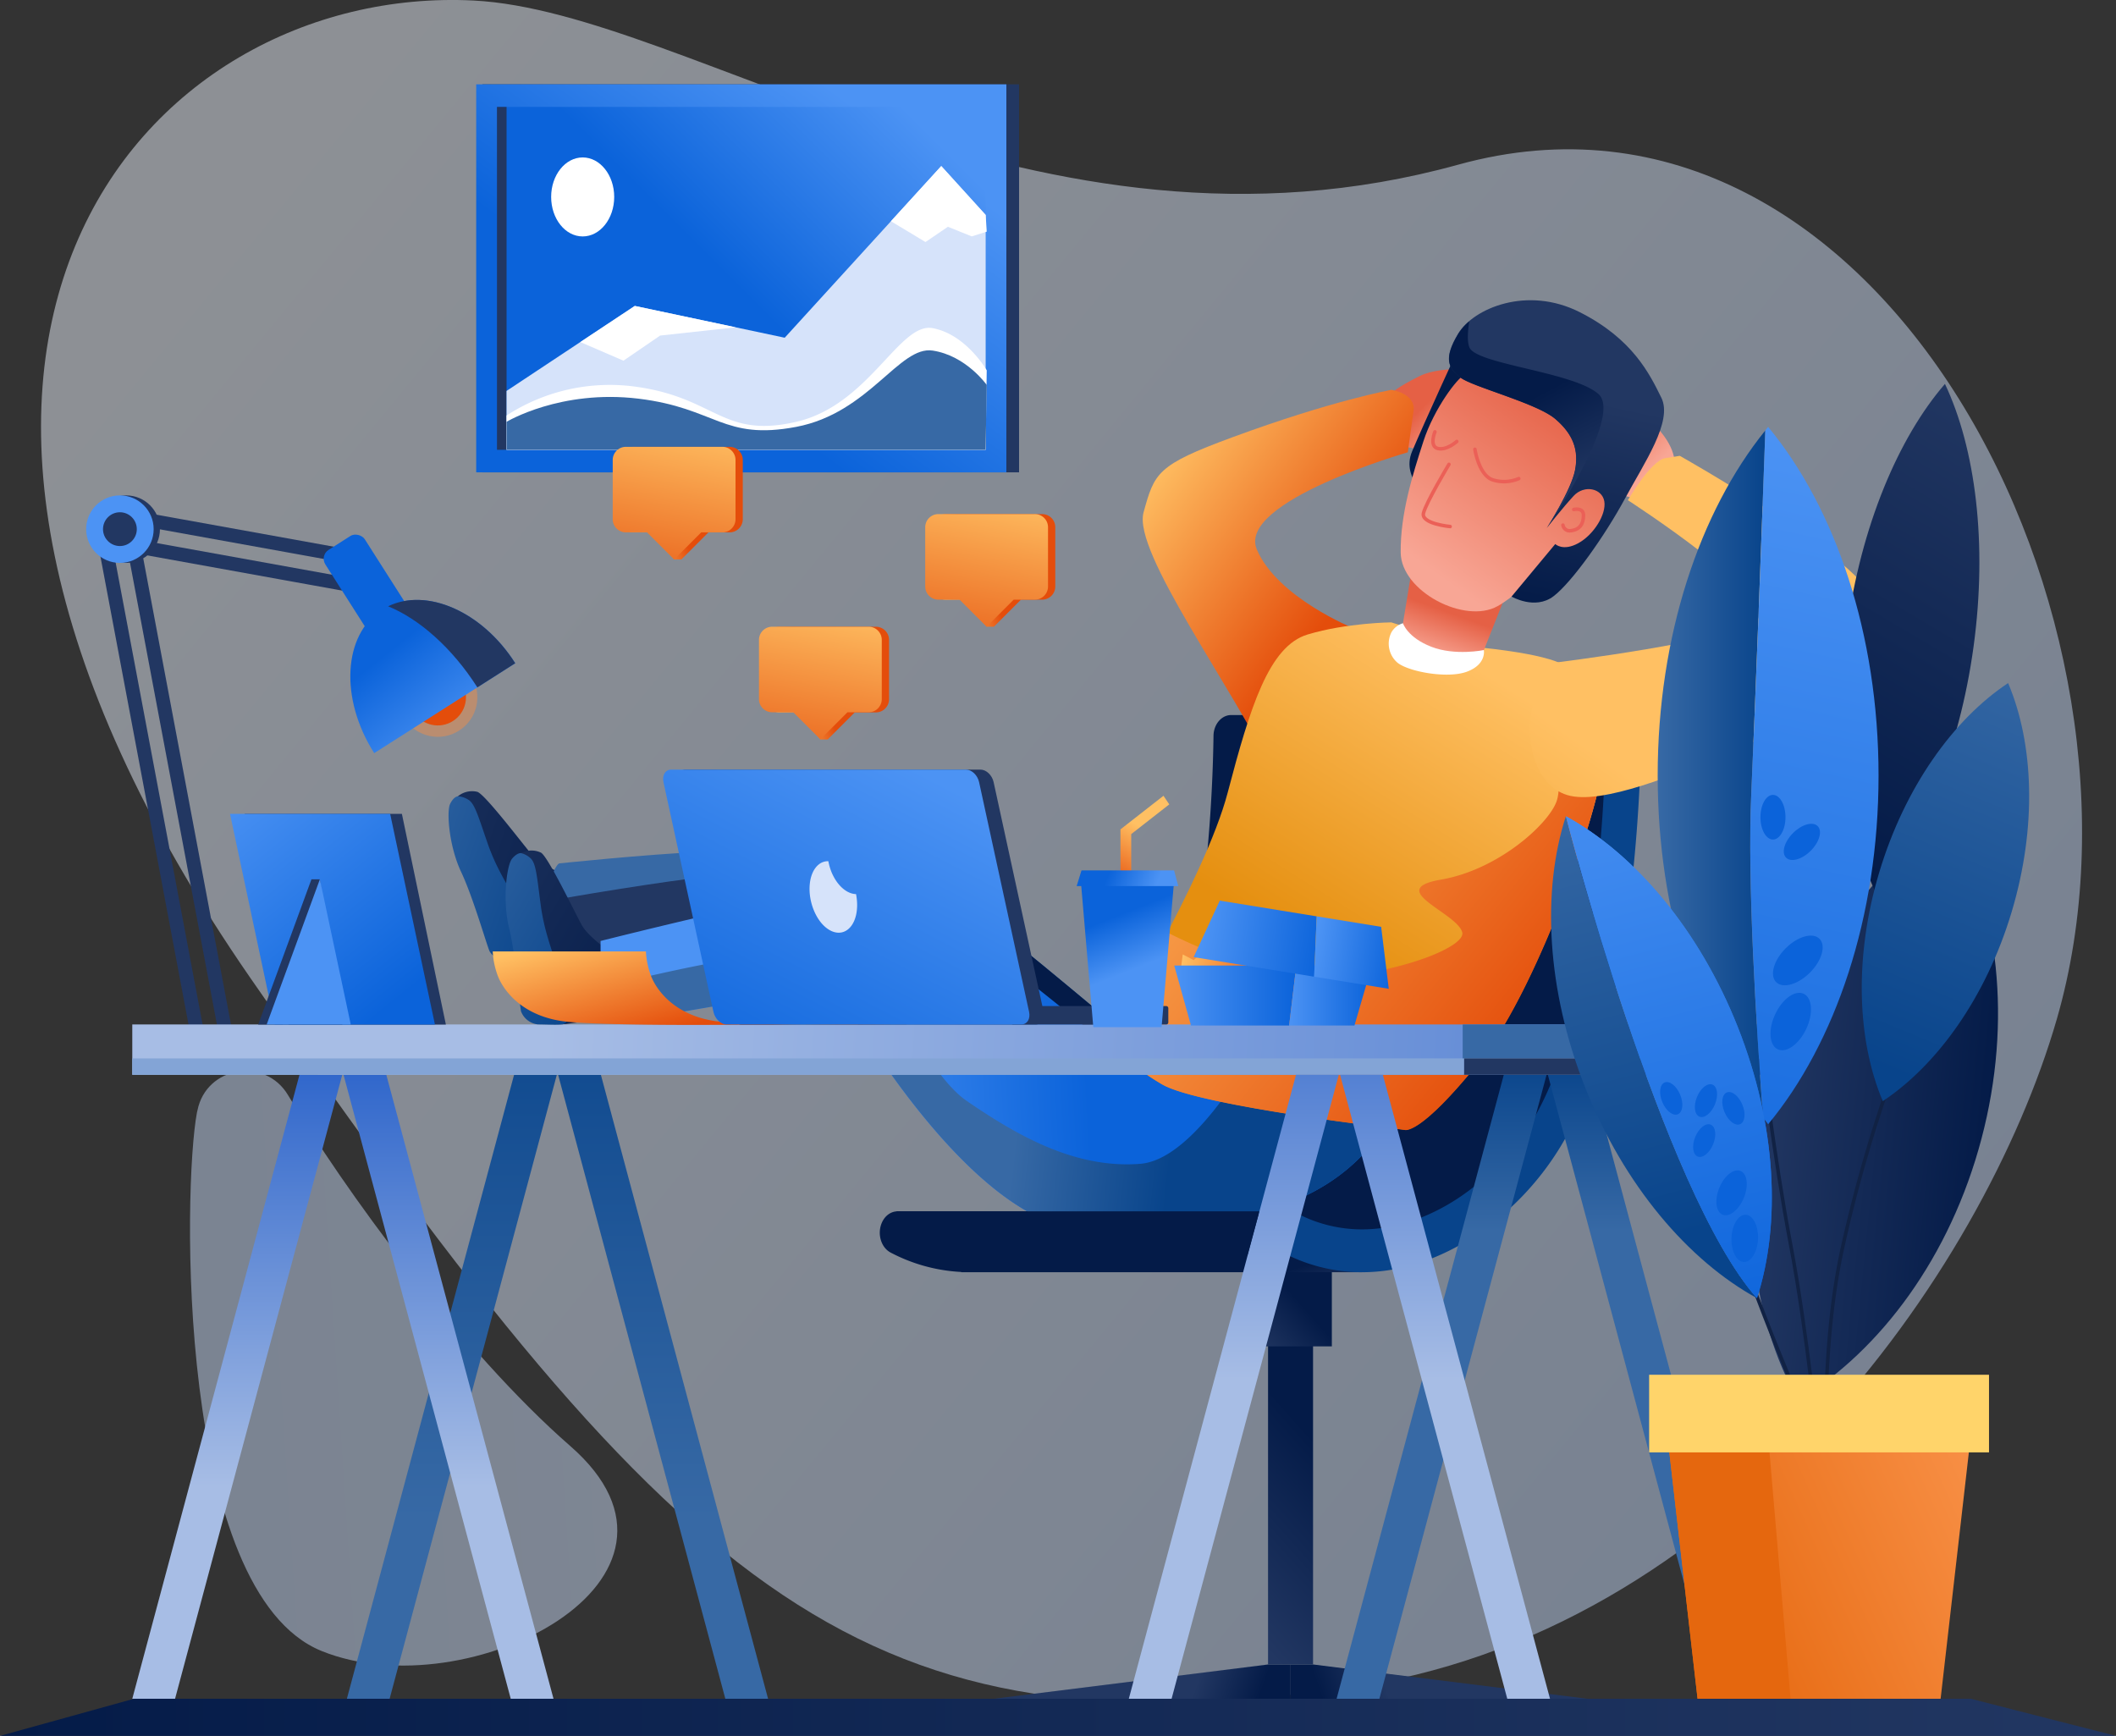 <svg xmlns="http://www.w3.org/2000/svg" xmlns:xlink="http://www.w3.org/1999/xlink" viewBox="0 0 600 492.21"><rect x="0" y="0" width="600" height="492.21" fill="#333333" stroke="none"/><defs><style>.cls-1,.cls-8{opacity:0.49;}.cls-1{fill:url(#linear-gradient);}.cls-2{fill:#223762;}.cls-3{fill:url(#linear-gradient-2);}.cls-4{fill:url(#linear-gradient-3);}.cls-5{fill:#d6e3fa;}.cls-6{fill:#fff;}.cls-7{fill:#3769a5;}.cls-8{fill:url(#linear-gradient-4);}.cls-9{fill:url(#linear-gradient-5);}.cls-10{fill:url(#linear-gradient-6);}.cls-11{fill:url(#linear-gradient-7);}.cls-12{fill:url(#linear-gradient-8);}.cls-13{fill:url(#linear-gradient-9);}.cls-14{fill:url(#linear-gradient-10);}.cls-15{fill:url(#linear-gradient-11);}.cls-16{fill:url(#linear-gradient-12);}.cls-17{fill:url(#linear-gradient-13);}.cls-18{fill:url(#linear-gradient-14);}.cls-19{fill:url(#linear-gradient-15);}.cls-20{fill:url(#linear-gradient-16);}.cls-21{fill:url(#linear-gradient-17);}.cls-22{fill:url(#linear-gradient-18);}.cls-23{fill:url(#linear-gradient-19);}.cls-24{fill:url(#linear-gradient-20);}.cls-25{fill:url(#linear-gradient-21);}.cls-26{fill:url(#linear-gradient-22);}.cls-27{fill:url(#linear-gradient-23);}.cls-28{fill:url(#linear-gradient-24);}.cls-29{fill:url(#linear-gradient-25);}.cls-30{fill:url(#linear-gradient-26);}.cls-31{fill:url(#linear-gradient-27);}.cls-32{fill:url(#linear-gradient-28);}.cls-33,.cls-55{fill:none;stroke-linecap:round;stroke-linejoin:round;}.cls-33{stroke:#eb6057;}.cls-34{fill:url(#linear-gradient-29);}.cls-35{fill:url(#linear-gradient-30);}.cls-36{fill:url(#linear-gradient-31);}.cls-37{fill:url(#linear-gradient-32);}.cls-38{fill:url(#linear-gradient-33);}.cls-39{fill:url(#linear-gradient-34);}.cls-40{fill:url(#linear-gradient-35);}.cls-41{fill:url(#linear-gradient-36);}.cls-42{fill:#ef8c48;opacity:0.48;}.cls-43{fill:url(#linear-gradient-37);}.cls-44{fill:url(#linear-gradient-38);}.cls-45{fill:url(#linear-gradient-39);}.cls-46{fill:#4c93f4;}.cls-47{fill:url(#linear-gradient-40);}.cls-48{fill:#83a4d6;}.cls-49{fill:url(#linear-gradient-41);}.cls-50{fill:url(#linear-gradient-42);}.cls-51{fill:url(#linear-gradient-43);}.cls-52{fill:url(#linear-gradient-44);}.cls-53{fill:url(#linear-gradient-45);}.cls-54{fill:url(#linear-gradient-46);}.cls-55{stroke:#124;}.cls-56{fill:url(#linear-gradient-47);}.cls-57{fill:url(#linear-gradient-48);}.cls-58{fill:url(#linear-gradient-49);}.cls-59{fill:url(#linear-gradient-50);}.cls-60{fill:url(#linear-gradient-51);}.cls-61{fill:url(#linear-gradient-52);}.cls-62{fill:#ffd46a;}.cls-63{fill:url(#linear-gradient-53);}.cls-64{fill:url(#linear-gradient-54);}.cls-65{fill:url(#linear-gradient-55);}.cls-66{fill:url(#linear-gradient-56);}.cls-67{fill:url(#linear-gradient-57);}.cls-68{fill:url(#linear-gradient-58);}.cls-69{fill:url(#linear-gradient-59);}.cls-70{fill:url(#linear-gradient-60);}.cls-71{fill:url(#linear-gradient-61);}.cls-72{fill:url(#linear-gradient-62);}.cls-73{fill:url(#linear-gradient-63);}.cls-74{fill:url(#linear-gradient-64);}.cls-75{fill:url(#linear-gradient-65);}.cls-76{fill:url(#linear-gradient-66);}.cls-77{fill:url(#linear-gradient-67);}.cls-78{fill:url(#linear-gradient-68);}.cls-79{fill:url(#linear-gradient-69);}.cls-80{fill:url(#linear-gradient-70);}.cls-81{fill:url(#linear-gradient-71);}.cls-82{fill:url(#linear-gradient-72);}.cls-83{fill:url(#linear-gradient-73);}.cls-84{fill:url(#linear-gradient-74);}.cls-85{fill:url(#linear-gradient-75);}.cls-86{fill:url(#linear-gradient-76);}.cls-87{fill:url(#linear-gradient-77);}.cls-88{fill:url(#linear-gradient-78);}.cls-89{fill:url(#linear-gradient-79);}.cls-90{fill:url(#linear-gradient-80);}.cls-91{fill:url(#linear-gradient-81);}.cls-92{fill:url(#linear-gradient-82);}</style><linearGradient id="linear-gradient" x1="-2160.26" y1="315.2" x2="-2511.54" y2="743.23" gradientTransform="matrix(-0.95, 0.12, 0.14, 1.09, -1979.72, -77.43)" gradientUnits="userSpaceOnUse"><stop offset="0" stop-color="#eaf1fc"/><stop offset="1" stop-color="#c0d4f4"/></linearGradient><linearGradient id="linear-gradient-2" x1="244.74" y1="31.79" x2="194.1" y2="100.91" gradientUnits="userSpaceOnUse"><stop offset="0" stop-color="#4c93f4"/><stop offset="1" stop-color="#0b63da"/></linearGradient><linearGradient id="linear-gradient-3" x1="257.4" y1="31.73" x2="208.47" y2="80.66" xlink:href="#linear-gradient-2"/><linearGradient id="linear-gradient-4" x1="829.55" y1="-102.65" x2="-18.43" y2="143.65" gradientTransform="translate(-18.13 262.19) rotate(12.43)" xlink:href="#linear-gradient"/><linearGradient id="linear-gradient-5" x1="8.23" y1="478.32" x2="85.62" y2="524.39" gradientTransform="matrix(0.98, -0.2, 0.2, 0.98, -8.52, -235.77)" gradientUnits="userSpaceOnUse"><stop offset="0" stop-color="#223762"/><stop offset="1" stop-color="#041b48"/></linearGradient><linearGradient id="linear-gradient-6" x1="12.77" y1="485.01" x2="68.18" y2="517.99" gradientTransform="matrix(0.98, -0.2, 0.2, 0.98, -8.52, -235.77)" gradientUnits="userSpaceOnUse"><stop offset="0" stop-color="#3769a5"/><stop offset="1" stop-color="#08448b"/></linearGradient><linearGradient id="linear-gradient-7" x1="197.12" y1="278.07" x2="257.69" y2="274.86" gradientTransform="matrix(1, 0, 0, 1, 0, 0)" xlink:href="#linear-gradient-6"/><linearGradient id="linear-gradient-8" x1="197.3" y1="281.49" x2="257.86" y2="278.29" gradientTransform="matrix(1, 0, 0, 1, 0, 0)" xlink:href="#linear-gradient-5"/><linearGradient id="linear-gradient-9" x1="113" y1="240.29" x2="190.39" y2="286.36" gradientTransform="matrix(1, 0, 0, 1, 0, 0)" xlink:href="#linear-gradient-5"/><linearGradient id="linear-gradient-10" x1="337.83" y1="481.71" x2="354.95" y2="487.65" gradientTransform="matrix(1, 0, 0, 1, 0, 0)" xlink:href="#linear-gradient-5"/><linearGradient id="linear-gradient-11" x1="-4510.22" y1="481.71" x2="-4493.1" y2="487.65" gradientTransform="matrix(-1, 0, 0, 1, -4116.13, 0)" xlink:href="#linear-gradient-5"/><linearGradient id="linear-gradient-12" x1="334.79" y1="440.71" x2="372.06" y2="407.46" gradientTransform="matrix(1, 0, 0, 1, 0, 0)" xlink:href="#linear-gradient-5"/><linearGradient id="linear-gradient-13" x1="354.63" y1="380.94" x2="368.16" y2="368.87" gradientTransform="matrix(1, 0, 0, 1, 0, 0)" xlink:href="#linear-gradient-5"/><linearGradient id="linear-gradient-14" x1="323.56" y1="396.85" x2="318.04" y2="377.42" gradientTransform="matrix(1, 0, 0, 1, 0, 0)" xlink:href="#linear-gradient-5"/><linearGradient id="linear-gradient-15" x1="381.2" y1="365.5" x2="378.62" y2="356.4" gradientTransform="matrix(1, 0, 0, 1, 0, 0)" xlink:href="#linear-gradient-5"/><linearGradient id="linear-gradient-16" x1="358.32" y1="372" x2="355.74" y2="362.91" gradientTransform="matrix(1, 0, 0, 1, 0, 0)" xlink:href="#linear-gradient-5"/><linearGradient id="linear-gradient-17" x1="340.38" y1="432.73" x2="349.65" y2="418.1" gradientTransform="matrix(1, 0, 0, 1, 0, 0)" xlink:href="#linear-gradient-6"/><linearGradient id="linear-gradient-18" x1="226.76" y1="303.43" x2="308.02" y2="299.13" xlink:href="#linear-gradient-2"/><linearGradient id="linear-gradient-19" x1="288.9" y1="311.5" x2="333.2" y2="316.12" gradientTransform="matrix(1, 0, 0, 1, 0, 0)" xlink:href="#linear-gradient-6"/><linearGradient id="linear-gradient-20" x1="430.16" y1="12.83" x2="419.04" y2="2.9" gradientTransform="translate(-11.13 76.79) rotate(4.5)" gradientUnits="userSpaceOnUse"><stop offset="0" stop-color="#f8a695"/><stop offset="1" stop-color="#e56045"/></linearGradient><linearGradient id="linear-gradient-21" x1="479.73" y1="21.28" x2="464.39" y2="7.59" xlink:href="#linear-gradient-20"/><linearGradient id="linear-gradient-22" x1="328.94" y1="128.87" x2="384.92" y2="169.77" gradientUnits="userSpaceOnUse"><stop offset="0" stop-color="#ffc063"/><stop offset="0.95" stop-color="#e44d0b"/></linearGradient><linearGradient id="linear-gradient-23" x1="448.4" y1="113.71" x2="395.86" y2="202.24" gradientTransform="matrix(1, 0.08, -0.07, 0.88, -9.85, 60.58)" gradientUnits="userSpaceOnUse"><stop offset="0" stop-color="#ffc063"/><stop offset="1" stop-color="#e58f0f"/></linearGradient><linearGradient id="linear-gradient-24" x1="329.38" y1="134.29" x2="472.51" y2="219.49" gradientTransform="matrix(1, 0.08, -0.07, 0.88, -9.85, 60.58)" xlink:href="#linear-gradient-22"/><linearGradient id="linear-gradient-25" x1="445.12" y1="-292.75" x2="445.12" y2="-306.42" gradientTransform="matrix(0.94, 0.34, -0.34, 0.94, -111.61, 310.37)" xlink:href="#linear-gradient-20"/><linearGradient id="linear-gradient-26" x1="458.77" y1="-294.47" x2="456.34" y2="-288.62" gradientTransform="translate(-101.42 246.85) rotate(17.99)" xlink:href="#linear-gradient-5"/><linearGradient id="linear-gradient-27" x1="440.38" y1="-314.63" x2="457.33" y2="-375.09" gradientTransform="matrix(0.94, 0.34, -0.34, 0.94, -111.61, 310.37)" xlink:href="#linear-gradient-20"/><linearGradient id="linear-gradient-28" x1="473.97" y1="-296.87" x2="479.95" y2="-236.55" gradientTransform="translate(-101.42 246.85) rotate(17.99)" xlink:href="#linear-gradient-5"/><linearGradient id="linear-gradient-29" x1="451.45" y1="-406.87" x2="429.34" y2="-426.37" gradientTransform="matrix(0.93, 0.36, -0.36, 0.93, -119.49, 355.31)" xlink:href="#linear-gradient-5"/><linearGradient id="linear-gradient-30" x1="478.33" y1="103.07" x2="425.02" y2="192.89" gradientTransform="translate(-11.13 76.79) rotate(4.5)" xlink:href="#linear-gradient-23"/><linearGradient id="linear-gradient-31" x1="-4432.82" y1="430.46" x2="-4432.82" y2="270.4" gradientTransform="matrix(-1, 0, 0, 1, -4244.8, 0)" xlink:href="#linear-gradient-6"/><linearGradient id="linear-gradient-32" x1="-4372.92" y1="430.46" x2="-4372.92" y2="270.4" gradientTransform="matrix(-1, 0, 0, 1, -4244.8, 0)" xlink:href="#linear-gradient-6"/><linearGradient id="linear-gradient-33" x1="-4713.47" y1="348.98" x2="-4713.47" y2="300.1" gradientTransform="matrix(-1, 0, 0, 1, -4244.8, 0)" xlink:href="#linear-gradient-6"/><linearGradient id="linear-gradient-34" x1="-4653.57" y1="348.98" x2="-4653.57" y2="300.1" gradientTransform="matrix(-1, 0, 0, 1, -4244.8, 0)" xlink:href="#linear-gradient-6"/><linearGradient id="linear-gradient-35" x1="-4371.98" y1="421.43" x2="-4371.98" y2="302.97" gradientTransform="matrix(-1, 0, 0, 1, -4244.8, 0)" gradientUnits="userSpaceOnUse"><stop offset="0" stop-color="#a7bde5"/><stop offset="1" stop-color="#2f66cb"/></linearGradient><linearGradient id="linear-gradient-36" x1="-4312.08" y1="421.43" x2="-4312.08" y2="302.97" xlink:href="#linear-gradient-35"/><linearGradient id="linear-gradient-37" x1="-1756.86" y1="207.87" x2="-1778.01" y2="181.34" gradientTransform="translate(-1486.91 -632.16) rotate(-147.49)" xlink:href="#linear-gradient-2"/><linearGradient id="linear-gradient-38" x1="-2485.86" y1="209.99" x2="-2481.76" y2="204.64" gradientTransform="matrix(-0.84, -0.54, -0.54, 0.84, -1858.06, -1299.87)" xlink:href="#linear-gradient-22"/><linearGradient id="linear-gradient-39" x1="-1759.25" y1="209.53" x2="-1780.3" y2="183.13" gradientTransform="translate(1892.49)" xlink:href="#linear-gradient-2"/><linearGradient id="linear-gradient-40" x1="-4399.02" y1="291.1" x2="-4891.76" y2="319.16" gradientTransform="matrix(1, 0, 0, -1, 4782.13, 595.23)" xlink:href="#linear-gradient-35"/><linearGradient id="linear-gradient-41" x1="-4654.54" y1="391.08" x2="-4654.54" y2="266.58" xlink:href="#linear-gradient-35"/><linearGradient id="linear-gradient-42" x1="-4594.64" y1="391.08" x2="-4594.64" y2="266.58" xlink:href="#linear-gradient-35"/><linearGradient id="linear-gradient-43" x1="-4844.8" y1="486.95" x2="-4244.8" y2="486.95" gradientTransform="matrix(-1, 0, 0, 1, -4244.8, 0)" xlink:href="#linear-gradient-5"/><linearGradient id="linear-gradient-44" x1="117.55" y1="246.98" x2="172.95" y2="279.96" gradientTransform="matrix(1, 0, 0, 1, 0, 0)" xlink:href="#linear-gradient-6"/><linearGradient id="linear-gradient-45" x1="-2480.5" y1="222.83" x2="-2529.25" y2="283.51" gradientTransform="matrix(-1, 0, 0, 1, -2416.6, 0)" xlink:href="#linear-gradient-2"/><linearGradient id="linear-gradient-46" x1="85.95" y1="-23.08" x2="142.51" y2="-23.08" gradientTransform="matrix(1.15, 0.16, -0.1, 1, 398, 319.7)" xlink:href="#linear-gradient-5"/><linearGradient id="linear-gradient-47" x1="535.17" y1="362.89" x2="487.88" y2="460.11" gradientTransform="matrix(1, -0.04, -0.04, 1.27, 44.62, -326.48)" xlink:href="#linear-gradient-5"/><linearGradient id="linear-gradient-48" x1="470.05" y1="219.5" x2="500.57" y2="219.5" gradientTransform="matrix(1, 0, 0, 1, 0, 0)" xlink:href="#linear-gradient-6"/><linearGradient id="linear-gradient-49" x1="529.01" y1="125.13" x2="473.32" y2="377.91" xlink:href="#linear-gradient-2"/><linearGradient id="linear-gradient-50" x1="662.36" y1="532.99" x2="598.28" y2="643.47" gradientTransform="translate(-147.59 -255.69) rotate(-7.69)" xlink:href="#linear-gradient-6"/><linearGradient id="linear-gradient-51" x1="594.27" y1="399.74" x2="474.07" y2="453.36" gradientUnits="userSpaceOnUse"><stop offset="0" stop-color="#ff9f5b"/><stop offset="1" stop-color="#e5670e"/></linearGradient><linearGradient id="linear-gradient-52" x1="585.53" y1="437.02" x2="566.09" y2="437.02" xlink:href="#linear-gradient-51"/><linearGradient id="linear-gradient-53" x1="517.06" y1="193.8" x2="512.05" y2="207.06" xlink:href="#linear-gradient-2"/><linearGradient id="linear-gradient-54" x1="-16.9" y1="-1647.09" x2="-21.91" y2="-1633.83" gradientTransform="translate(-1094.83 271.23) rotate(90)" xlink:href="#linear-gradient-2"/><linearGradient id="linear-gradient-55" x1="11.31" y1="-1636.43" x2="6.3" y2="-1623.18" gradientTransform="translate(-1071.4 281.89) rotate(90)" xlink:href="#linear-gradient-2"/><linearGradient id="linear-gradient-56" x1="440.7" y1="-862.13" x2="435.69" y2="-848.88" gradientTransform="translate(-291.13 -127.14) rotate(90)" xlink:href="#linear-gradient-2"/><linearGradient id="linear-gradient-57" x1="443.54" y1="224.42" x2="476.46" y2="350.37" gradientTransform="matrix(1, 0, 0, 1, 0, 0)" xlink:href="#linear-gradient-6"/><linearGradient id="linear-gradient-58" x1="458.29" y1="220.57" x2="491.21" y2="346.52" xlink:href="#linear-gradient-2"/><linearGradient id="linear-gradient-59" x1="453.66" y1="202.85" x2="500.85" y2="383.39" xlink:href="#linear-gradient-2"/><linearGradient id="linear-gradient-60" x1="178.32" y1="1218.2" x2="174.46" y2="1228.43" gradientTransform="translate(306.61 -936.01)" xlink:href="#linear-gradient-2"/><linearGradient id="linear-gradient-61" x1="193.5" y1="1227.62" x2="189.64" y2="1237.85" gradientTransform="translate(309.07 -942.61)" xlink:href="#linear-gradient-2"/><linearGradient id="linear-gradient-62" x1="458.1" y1="-682.01" x2="454.23" y2="-671.78" gradientTransform="translate(-168.33 -132.08) rotate(90)" xlink:href="#linear-gradient-2"/><linearGradient id="linear-gradient-63" x1="463" y1="-673.82" x2="459.14" y2="-663.59" gradientTransform="translate(-158.7 -127.55) rotate(90)" xlink:href="#linear-gradient-2"/><linearGradient id="linear-gradient-64" x1="479.86" y1="-673.79" x2="475.99" y2="-663.56" gradientTransform="translate(-140.17 -125.53) rotate(90)" xlink:href="#linear-gradient-2"/><linearGradient id="linear-gradient-65" x1="553.31" y1="203.19" x2="549.45" y2="213.42" gradientTransform="translate(746.7 -183.73) rotate(90)" xlink:href="#linear-gradient-2"/><linearGradient id="linear-gradient-66" x1="317.93" y1="392.71" x2="312.84" y2="374.8" gradientTransform="matrix(1, 0, 0, 1, 0, 0)" xlink:href="#linear-gradient-5"/><linearGradient id="linear-gradient-67" x1="218.51" y1="197.48" x2="231.38" y2="192" xlink:href="#linear-gradient-22"/><linearGradient id="linear-gradient-68" x1="236.6" y1="170.09" x2="224.33" y2="230.24" xlink:href="#linear-gradient-22"/><linearGradient id="linear-gradient-69" x1="177.04" y1="146.47" x2="189.91" y2="140.99" xlink:href="#linear-gradient-22"/><linearGradient id="linear-gradient-70" x1="195.13" y1="119.08" x2="182.86" y2="179.23" xlink:href="#linear-gradient-22"/><linearGradient id="linear-gradient-71" x1="265.66" y1="165.54" x2="278.52" y2="160.06" xlink:href="#linear-gradient-22"/><linearGradient id="linear-gradient-72" x1="283.74" y1="138.15" x2="271.47" y2="198.3" xlink:href="#linear-gradient-22"/><linearGradient id="linear-gradient-73" x1="190.1" y1="258.31" x2="199.13" y2="291.58" xlink:href="#linear-gradient-22"/><linearGradient id="linear-gradient-74" x1="394.48" y1="216.23" x2="335.71" y2="318.65" gradientTransform="matrix(1, 0, 0.18, 1, -177.48, 0)" xlink:href="#linear-gradient-2"/><linearGradient id="linear-gradient-75" x1="323.56" y1="234.54" x2="313.39" y2="251.69" xlink:href="#linear-gradient-22"/><linearGradient id="linear-gradient-76" x1="323.05" y1="274.24" x2="317.22" y2="259.49" xlink:href="#linear-gradient-2"/><linearGradient id="linear-gradient-77" x1="327.45" y1="252.27" x2="314.53" y2="247.24" xlink:href="#linear-gradient-2"/><linearGradient id="linear-gradient-78" x1="334.62" y1="275.34" x2="362.95" y2="279.94" xlink:href="#linear-gradient-22"/><linearGradient id="linear-gradient-79" x1="332.96" y1="-95.66" x2="367.57" y2="-95.66" gradientTransform="matrix(1, 0, 0, -1, 0, 186.62)" xlink:href="#linear-gradient-2"/><linearGradient id="linear-gradient-80" x1="365.54" y1="-95.66" x2="389" y2="-95.66" gradientTransform="matrix(1, 0, 0, -1, 0, 186.62)" xlink:href="#linear-gradient-2"/><linearGradient id="linear-gradient-81" x1="364.32" y1="118.67" x2="398.93" y2="118.67" gradientTransform="matrix(0.99, 0.16, -0.16, 0.99, -0.76, 87.47)" xlink:href="#linear-gradient-2"/><linearGradient id="linear-gradient-82" x1="396.9" y1="118.67" x2="420.36" y2="118.67" gradientTransform="matrix(0.99, 0.16, -0.16, 0.99, -0.76, 87.47)" xlink:href="#linear-gradient-2"/></defs><title>Asset 3</title><g id="Layer_2" data-name="Layer 2"><g id="Layer_1-2" data-name="Layer 1"><g id="_3" data-name="3"><path class="cls-1" d="M413.49,46.69C293.83,79.79,196,3.27,134.28.15,41.48-4.53-53,97.93,71,277.31S245.83,497.13,381.42,478.68C489.91,463.92,562.35,361.07,583.21,289,615.85,176.16,533.15,13.6,413.49,46.69Z"/><rect class="cls-2" x="136.78" y="23.91" width="152.18" height="110.02"/><rect class="cls-3" x="135.03" y="23.91" width="150.33" height="110.02"/><rect class="cls-4" x="140.92" y="30.32" width="138.57" height="97.22"/><rect class="cls-2" x="140.92" y="30.32" width="2.72" height="97.22"/><polygon class="cls-5" points="143.63 110.85 180 86.75 222.51 95.76 266.9 47.08 279.49 60.95 279.49 127.53 143.63 127.53 143.63 110.85"/><ellipse class="cls-6" cx="165.22" cy="55.84" rx="8.94" ry="11.2"/><polygon class="cls-6" points="164.55 96.99 176.78 102.27 187.18 95.15 208.61 92.81 180 86.75 164.55 96.99"/><polygon class="cls-6" points="252.62 62.73 262.43 68.63 268.78 64.3 275.54 67.03 279.79 65.68 279.49 60.95 266.9 47.08 252.62 62.73"/><path class="cls-6" d="M143.63,117.82a53.7,53.7,0,0,1,37.4-8.06c22.09,3.28,24,14.62,44.73,9.85S255,91.26,264.49,93.05,279.79,105,279.79,105l-.31,22.54H143.63Z"/><path class="cls-7" d="M143.63,119.61s15.31-9.25,37.4-6.57,24,11.93,44.73,8S255,97.95,264.49,99.41s15.3,9.74,15.3,9.74l-.31,18.39H143.63Z"/><path class="cls-8" d="M56,314.81c2.52-12.51,19.18-15.23,25.69-4.26,15.39,25.93,49.13,72.54,80,99.46,43.32,37.77-29.12,74.87-70.47,58.14S51.88,336.38,55.85,315.43Z"/><path class="cls-9" d="M158.2,247.18s-5.13-2.3-7.3-4.74-13.52-17.5-15.61-17.93a6.3,6.3,0,0,0-5.45,1.28C128.47,227,151,271,151,271l20.1-6.93Z"/><path class="cls-10" d="M129.84,225.79s-1.14,0-2.2,2.13-.34,12,3.11,19.3,7.33,21,8.1,22.57a5.77,5.77,0,0,0,5.45,2.63c1.88-.38,5.29-.88,6.71-1.37s2.7-2.72-2.4-11.73-7.92-13.19-10.42-20.41-3.58-11.1-5.37-12.13A6.07,6.07,0,0,0,129.84,225.79Z"/><path class="cls-11" d="M323.29,296.8s-49.78-42.56-65.19-52-98.51,0-99.44,0-3.73,5.81-3.73,11.51,7.77,13,7.77,13l73,2.65,85,36.12Z"/><path class="cls-12" d="M208.24,247.76c-12.4.92-37.42,5-53.28,7.75,0,.28,0,.56,0,.84,0,5.69,7.77,13,7.77,13l73,2.65,85,36.12,2.62-11.26s-23.14-19.78-42.75-35.37C254.37,254.92,219.58,246.92,208.24,247.76Z"/><path class="cls-13" d="M171.24,268.55s-4.57-3.28-6.2-6.11-9.74-19.85-11.7-20.7a6.3,6.3,0,0,0-5.6.16c-1.58.89,11.65,48.58,11.65,48.58l21.09-2.76Z"/><polygon class="cls-14" points="359.56 471.96 281.62 481.7 365.96 481.7 365.96 471.96 359.56 471.96"/><polygon class="cls-15" points="372.36 471.96 450.29 481.7 365.96 481.7 365.96 471.96 372.36 471.96"/><rect class="cls-16" x="359.56" y="353.87" width="12.76" height="118.1"/><rect class="cls-17" x="354.23" y="359.94" width="23.42" height="21.82"/><rect class="cls-18" x="254.31" y="343.47" width="111.63" height="12.25"/><path class="cls-19" d="M462.45,202.75H349.09c-2.76,0-5,2.69-5,6h0V209a422.81,422.81,0,0,1-3,44.22,280.2,280.2,0,0,1-6.37,35.08c-2.92,11.39-6.76,21.87-11.53,29.66a70.25,70.25,0,0,1-20.85,21.72c-8.41,5.56-17.87,8.91-27.35,8.91a39.5,39.5,0,0,1-18.54-4.61c-2.53-1.33-5.47.08-6.57,3.15s.07,6.63,2.6,8a48.14,48.14,0,0,0,20,5.53l.15.07H386.17l50.41-30.43,16.55-28.4,10.14-76.55Z"/><rect class="cls-20" x="338.38" y="343.47" width="27.31" height="12.83"/><path class="cls-21" d="M455.31,208.78V209a422.84,422.84,0,0,1-3,44.22,280.2,280.2,0,0,1-6.37,35.08c-2.92,11.39-6.76,21.87-11.53,29.66a70.25,70.25,0,0,1-20.85,21.72c-8.41,5.56-17.87,8.91-27.35,8.91a39.5,39.5,0,0,1-18.54-4.61c-2.53-1.33-5.47.08-6.57,3.15s.07,6.63,2.6,8a48,48,0,0,0,22.5,5.61c11.43,0,22.46-4,32.14-10.39a81,81,0,0,0,24.1-25.15c5.92-9.73,10.15-21.79,13.33-34.44,4.76-19,7.11-39.32,8.32-55s1.24-26.71,1.24-26.84c0-3.34-2.22-6.06-5-6.07s-5,2.69-5,6Z"/><path class="cls-22" d="M395.26,313.95s-5.33,15.95-25.78,25.44-50.5,14-69.37,8c-32-10-63.41-67.91-63.41-67.91l-60.41,10.31a20,20,0,0,1-6-13.78v-9.2s62.93-15.9,76.62-16.22,71,49.17,74.15,51.81,15.91-14.89,15.91-14.89Z"/><path class="cls-23" d="M323.29,330c-18.67,1.46-35.22-8.3-49.09-17.78s-22.88-42.1-43.33-42.58c-15.68-.37-46.58,6.91-60.15,10.33a20.55,20.55,0,0,0,5.57,9.84l60.41-10.31s31.46,57.87,63.41,67.91c18.87,5.93,48.93,1.46,69.37-8S395.26,314,395.26,314l-38.75-17.55C349.08,309.36,335.79,329.06,323.29,330Z"/><path class="cls-24" d="M394.62,111.47s1.35-1.6,8-4.87,20.52-1.68,21-1.16,3.93,13.72-2.87,17.83-12.83,5.4-16.35,4.58-8.78-1.63-8.78-1.63Z"/><path class="cls-25" d="M474.79,131.85s.94-5-6.12-11.82-21-11.54-26.43-7.57-3.93,13.24-3.89,13.79S456,133,456,133l-8.1,1s10.14,6.08,14.29,7S474.79,131.85,474.79,131.85Z"/><path class="cls-26" d="M383.82,178.16s-21.59-8.69-27.43-22.33,42.8-27.58,42.8-27.58.91-6.69,1.62-11.71-6.25-6-6.25-6-16.8,3-45.19,13.48c-21.31,7.85-22,10-25.11,21.28s25.44,49.69,36.86,73.88C368,233.8,383.82,178.16,383.82,178.16Z"/><path class="cls-27" d="M416.41,183.28s22.08,1.74,27.48,5.6,9.3,13.63,10.87,23.35-17.86,67-35.18,88.58-21.4,19.51-21.4,19.51-58-6.65-68.66-12.86S314,294.66,314,294.66s27.7-45.47,34.1-69.86,11.71-41.6,22.7-44.9,23.69-3.43,23.69-3.43Z"/><path class="cls-28" d="M454.76,212.22a61.53,61.53,0,0,0-2.11-8.88l-13.44.94s4.55,16.67,2.09,23.13-16.56,19.22-32.69,22,4.3,9.27,6,14.88-33.92,17.19-55.53,11a154.88,154.88,0,0,1-28-10.85c-8.62,16.47-17,30.28-17,30.28s4.81,6.59,15.52,12.8,68.66,12.86,68.66,12.86,4.08,2.09,21.4-19.51S456.33,221.94,454.76,212.22Z"/><path class="cls-6" d="M397.82,176.72a5.58,5.58,0,0,0-3.23,2.49,7.11,7.11,0,0,0,1.64,8.67c3.09,2.56,14.28,4.66,19.82,2.54s4.69-6.11,4.69-6.11Z"/><path class="cls-29" d="M400.67,159.31l-2.85,17.42s1.23,4,8,6.65,14.95.94,14.95.94l6.5-16.36Z"/><path class="cls-30" d="M414.1,97.54S403.76,120,400.4,128s5.82,13.85,5.82,13.85l20.48-9.68,2.79-26.58Z"/><path class="cls-31" d="M403.62,125.11c-3,9.27-6.57,20.5-6.45,31.56s18.23,20.4,27.48,15.2,16.13-16.54,16.13-16.54,6.34,3,9.89-1.27,6-11.65,3.47-14.25-6.67-.37-6.67-.37,4.71-9,.29-17.46S417,105.73,415.16,106.4,406.63,115.84,403.62,125.11Z"/><path class="cls-32" d="M438.59,149.71s6.9-10.74,8-16.35-.44-10.22-5.66-14.65-23.33-9-26.78-11.65-5-5.32-.67-12.47S433,80.93,448,88.54s19.77,17.52,23.08,24.23-4.82,18.42-10.39,28.74-15,23.65-20.23,27.59-11.85.05-11.85.05L441,154.26s2.16,2.15,6.52-.23,8-8.19,7.39-11.87-5.68-4.82-8.71-1.54S438.59,149.71,438.59,149.71Z"/><path class="cls-33" d="M410.86,131.66s-6.5,10.82-7.23,13.85,7.56,3.79,7.56,3.79"/><path class="cls-34" d="M453.29,111.77c-6.95-6.29-34.4-8.42-36.59-13.18-.68-1.48-.57-4.29-.09-7.47a14.72,14.72,0,0,0-3.1,3.52c-4.29,7.15-2.77,9.86.67,12.47s21.55,7.22,26.78,11.65,6.8,9,5.66,14.65-8,16.35-8,16.35S460.24,118.06,453.29,111.77Z"/><path class="cls-33" d="M446.25,144.46s2.77-.64,2.75,1.63-.84,4.15-3.82,4.41a1.92,1.92,0,0,1-2-1.61"/><path class="cls-33" d="M418.22,127.4s1.13,7.69,5.35,8.75a10.61,10.61,0,0,0,7.09-.45"/><path class="cls-33" d="M413.08,125.17s-2.86,2.61-5.38,2-.82-4.73-.82-4.73"/><path class="cls-35" d="M440.39,187.95s50.65-6.17,57.71-12.07-36.51-34.05-36.51-34.05,6.54-11.28,10.63-11.93l4.09-.65s51.39,28.76,56.34,42.7-24.1,34-40.56,40.76-38,15.69-47.68,12.73-12.43-16.91-9.48-26.38S440.39,187.95,440.39,187.95Z"/><polygon class="cls-36" points="205.67 481.68 217.79 481.68 170.38 304.75 158.26 304.75 205.67 481.68"/><polygon class="cls-37" points="110.48 481.68 98.36 481.68 145.77 304.75 157.89 304.75 110.48 481.68"/><polygon class="cls-38" points="486.31 481.68 498.44 481.68 451.03 304.75 438.9 304.75 486.31 481.68"/><polygon class="cls-39" points="391.13 481.68 379 481.68 426.41 304.75 438.54 304.75 391.13 481.68"/><polygon class="cls-40" points="144.82 481.68 156.95 481.68 109.54 304.75 97.41 304.75 144.82 481.68"/><polygon class="cls-41" points="49.64 481.68 37.51 481.68 84.92 304.75 97.05 304.75 49.64 481.68"/><rect class="cls-2" x="63.26" y="121.58" width="3.92" height="76.27" rx="1.34" ry="1.34" transform="translate(233.99 123.94) rotate(100.24)"/><circle class="cls-42" cx="124.14" cy="197.72" r="11.22" transform="translate(-86.81 97.69) rotate(-32.51)"/><rect class="cls-2" x="64.66" y="113.8" width="3.92" height="76.27" rx="1.34" ry="1.34" transform="translate(227.99 113.4) rotate(100.24)"/><rect class="cls-2" x="48.75" y="145.71" width="3.92" height="153.64" rx="1.34" ry="1.34" transform="translate(-40.29 13.22) rotate(-10.66)"/><rect class="cls-43" x="104.01" y="149.76" width="13.26" height="53.54" rx="2.97" ry="2.97" transform="translate(298.81 265.94) rotate(147.49)"/><circle class="cls-44" cx="124.14" cy="197.72" r="7.99" transform="translate(-86.81 97.69) rotate(-32.51)"/><path class="cls-45" d="M108.31,172.88c11-7,28-.24,37.8,15.18l-40,25.49C96.28,198.13,97.27,179.92,108.31,172.88Z"/><path class="cls-2" d="M146.11,188.06l-10.75,6.85c-7.19-11.28-16.55-19.43-25.31-23C121.07,166.56,136.79,173.42,146.11,188.06Z"/><rect class="cls-2" x="40.98" y="147.17" width="3.92" height="153.64" rx="1.34" ry="1.34" transform="translate(-40.7 11.81) rotate(-10.66)"/><circle class="cls-2" cx="35.78" cy="150.04" r="9.57"/><circle class="cls-46" cx="34" cy="150.04" r="9.57"/><circle class="cls-2" cx="34" cy="150.04" r="4.79"/><rect class="cls-47" x="37.51" y="290.48" width="462.31" height="14.27" transform="translate(537.33 595.23) rotate(-180)"/><rect class="cls-7" x="414.75" y="290.48" width="85.07" height="14.27" transform="translate(914.57 595.23) rotate(-180)"/><rect class="cls-48" x="37.51" y="300.11" width="462.31" height="4.64" transform="translate(537.33 604.86) rotate(-180)"/><rect class="cls-2" x="415.16" y="300.11" width="84.66" height="4.64" transform="translate(914.98 604.86) rotate(-180)"/><polygon class="cls-49" points="427.39 481.68 439.51 481.68 392.11 304.75 379.98 304.75 427.39 481.68"/><polygon class="cls-50" points="332.21 481.68 320.08 481.68 367.49 304.75 379.62 304.75 332.21 481.68"/><polygon class="cls-51" points="0 492.21 600 492.21 558.82 481.68 37.98 481.68 0 492.21"/><path class="cls-52" d="M147.75,241.9s-1.13-.18-2.59,1.64-2.74,11.68-.82,19.53,3,22,3.41,23.73a5.77,5.77,0,0,0,4.81,3.67c1.92,0,5.36.19,6.85,0s3.19-2.12,0-12-5.11-14.51-6.12-22.09-1.28-11.59-2.83-13A6.07,6.07,0,0,0,147.75,241.9Z"/><polygon class="cls-2" points="81.83 290.51 126.43 290.51 113.96 230.77 69.36 230.77 81.83 290.51"/><polygon class="cls-53" points="77.92 290.51 123.33 290.51 110.63 230.77 65.22 230.77 77.92 290.51"/><polygon class="cls-2" points="88.31 249.33 73.21 290.51 97.07 290.51 90.7 249.33 88.31 249.33"/><polygon class="cls-46" points="90.7 249.33 75.61 290.51 99.46 290.51 90.7 249.33"/><path class="cls-54" d="M501.25,306.89c-8.81,33.4-4.78,66.24,8.61,90.22,23.48-14.26,43.18-40.84,52-74.24s4.78-66.24-8.61-90.22C529.76,246.91,510.06,273.49,501.25,306.89Z"/><path class="cls-55" d="M536.3,305.55A403.84,403.84,0,0,0,522.63,353c-6.37,28-4.76,61.28-4.76,61.28"/><path class="cls-55" d="M499.18,295.94S503,328,507.72,352.8s7.91,57.45,7.91,57.45"/><path class="cls-55" d="M491.52,349.85s7.66,20.92,13.26,34.47,10.85,27.5,10.85,27.5"/><path class="cls-56" d="M523.7,178.46c-4,29.26-.53,56.26,8.11,74.5,13.21-15.26,23.8-40.33,27.8-69.6s.53-56.26-8.11-74.5C538.29,124.12,527.7,149.19,523.7,178.46Z"/><path class="cls-57" d="M496.56,225.39c1.2-26.79,3-75.15,4-103.34-18.59,23-30.52,58.27-30.52,97.86,0,39.13,11.66,74,29.88,97C497.91,289.92,495.46,249.78,496.56,225.39Z"/><path class="cls-58" d="M532.67,219.91c0-40.16-12.26-75.88-31.31-98.87-.27.33-.52.68-.79,1-1,28.19-2.81,76.55-4,103.34-1.09,24.39,1.35,64.53,3.37,91.56.48.6.94,1.24,1.43,1.83C520.41,295.79,532.67,260.06,532.67,219.91Z"/><path class="cls-59" d="M532.87,247.33c-7.22,24.08-6.29,47.7,1,64.9,15.55-10.36,29.32-29.57,36.54-53.65s6.29-47.7-1-64.9C553.86,204,540.09,223.26,532.87,247.33Z"/><polygon class="cls-60" points="550.27 481.68 481.35 481.68 471.12 392.36 560.51 392.36 550.27 481.68"/><polygon class="cls-61" points="471.12 392.36 481.35 481.68 507.72 481.68 500.09 392.36 471.12 392.36"/><rect class="cls-62" x="467.62" y="389.81" width="96.37" height="22.01"/><ellipse class="cls-63" cx="502.73" cy="231.72" rx="3.55" ry="6.33"/><ellipse class="cls-64" cx="510.93" cy="238.72" rx="6.33" ry="3.55" transform="translate(-19.15 431.2) rotate(-45)"/><ellipse class="cls-65" cx="509.77" cy="272.33" rx="8.69" ry="4.87" transform="translate(-43.25 440.23) rotate(-45)"/><ellipse class="cls-66" cx="507.78" cy="289.67" rx="8.69" ry="4.87" transform="translate(30.82 627.69) rotate(-65.03)"/><path class="cls-67" d="M449.48,308.35c11,27.75,29.25,49.08,48.71,59.74C471.24,337.65,444,231.46,444,231.46,437.17,252.56,438.49,280.6,449.48,308.35Z"/><path class="cls-68" d="M492.75,291.2c-11-27.75-29.25-49.08-48.71-59.74,0,0,27.21,106.19,54.15,136.63C505.06,347,503.74,318.95,492.75,291.2Z"/><path class="cls-69" d="M492.75,291.2c-11-27.75-29.25-49.08-48.71-59.74,0,0,27.21,106.19,54.15,136.63C505.06,347,503.74,318.95,492.75,291.2Z"/><ellipse class="cls-70" cx="473.88" cy="311.44" rx="2.74" ry="4.88" transform="translate(-83.53 207.29) rotate(-22.73)"/><ellipse class="cls-71" cx="491.52" cy="314.27" rx="2.74" ry="4.88" transform="translate(-83.26 214.32) rotate(-22.73)"/><ellipse class="cls-72" cx="481.8" cy="313.97" rx="4.88" ry="2.74" transform="matrix(0.38, -0.93, 0.93, 0.38, 8.66, 640.85)"/><ellipse class="cls-73" cx="483.24" cy="323.41" rx="4.88" ry="2.74" transform="translate(0.81 648.04) rotate(-67.73)"/><ellipse class="cls-74" cx="491" cy="338.23" rx="6.7" ry="3.76" transform="translate(-8.08 664.42) rotate(-67.73)"/><ellipse class="cls-75" cx="494.75" cy="351.16" rx="6.7" ry="3.76" transform="translate(124.5 831.79) rotate(-87.76)"/><polygon class="cls-76" points="254.25 355.72 353.77 355.72 357.09 343.47 254.25 343.47 254.25 355.72"/><path class="cls-77" d="M248.27,177.71H221a3.73,3.73,0,0,0-3.73,3.73v16.79A3.73,3.73,0,0,0,221,202h6l5.62,7.68h2.06l7.68-7.68h6a3.73,3.73,0,0,0,3.73-3.73V181.45A3.73,3.73,0,0,0,248.27,177.71Z"/><path class="cls-78" d="M246.2,177.71H218.94a3.73,3.73,0,0,0-3.73,3.73v16.79a3.73,3.73,0,0,0,3.73,3.73h6l7.68,7.68,7.68-7.68h6a3.73,3.73,0,0,0,3.73-3.73V181.45A3.73,3.73,0,0,0,246.2,177.71Z"/><path class="cls-79" d="M206.79,126.7H179.53a3.73,3.73,0,0,0-3.73,3.73v16.79a3.73,3.73,0,0,0,3.73,3.73h6l5.62,7.68h2.06l7.68-7.68h6a3.73,3.73,0,0,0,3.73-3.73V130.43A3.73,3.73,0,0,0,206.79,126.7Z"/><path class="cls-80" d="M204.73,126.7H177.47a3.73,3.73,0,0,0-3.73,3.73v16.79a3.73,3.73,0,0,0,3.73,3.73h6l7.68,7.68,7.68-7.68h6a3.73,3.73,0,0,0,3.73-3.73V130.43A3.73,3.73,0,0,0,204.73,126.7Z"/><path class="cls-81" d="M295.41,145.77H268.14a3.73,3.73,0,0,0-3.73,3.73V166.3a3.73,3.73,0,0,0,3.73,3.73h6l5.62,7.68h2.06l7.68-7.68h6a3.73,3.73,0,0,0,3.73-3.73V149.5A3.73,3.73,0,0,0,295.41,145.77Z"/><path class="cls-82" d="M293.35,145.77H266.08a3.73,3.73,0,0,0-3.73,3.73V166.3a3.73,3.73,0,0,0,3.73,3.73h6l7.68,7.68,7.68-7.68h6a3.73,3.73,0,0,0,3.73-3.73V149.5A3.73,3.73,0,0,0,293.35,145.77Z"/><path class="cls-83" d="M252.87,290.55s-34.07.38-47.9-.77-19.25-9.68-20.53-13.5a22.63,22.63,0,0,1-1.28-6.51H139.72a22.63,22.63,0,0,0,1.28,6.51c1.28,3.82,6.7,12.35,20.53,13.5s47.9.77,47.9.77Z"/><rect class="cls-2" x="286.63" y="285.26" width="44.65" height="5.22" rx="0.56" ry="0.56"/><path class="cls-2" d="M210.12,290.48h83.63c1.63,0,2.6-1.6,2.17-3.57l-14.17-65.12c-.43-2-2.1-3.57-3.72-3.57H194.4c-1.63,0-2.6,1.6-2.17,3.57l14.17,65.12C206.83,288.88,208.5,290.48,210.12,290.48Z"/><path class="cls-84" d="M206,290.48h83.63c1.63,0,2.6-1.6,2.17-3.57l-14.17-65.12c-.43-2-2.1-3.57-3.72-3.57H190.3c-1.63,0-2.6,1.6-2.17,3.57l14.17,65.12C202.72,288.88,204.39,290.48,206,290.48Z"/><path class="cls-5" d="M235.88,247.53a16.19,16.19,0,0,1-1-3.34,4.1,4.1,0,0,0-2.63.86c-3,2.28-3.58,8.28-1.34,13.4s6.48,7.42,9.46,5.13c2.35-1.8,3.19-5.9,2.36-10.06C240.21,253.47,237.51,251.26,235.88,247.53Z"/><polygon class="cls-85" points="317.71 248.5 317.71 235.17 329.91 225.64 331.55 228.08 320.76 236.51 320.76 248.5 317.71 248.5"/><polygon class="cls-86" points="329.37 291.24 310.01 291.24 306.43 249.32 332.96 249.32 329.37 291.24"/><polygon class="cls-87" points="332.92 246.8 306.66 246.8 305.29 251.25 334.1 251.25 332.92 246.8"/><polygon class="cls-88" points="342.26 269.03 338.46 272.23 335.38 270.63 334.7 275.72 348.47 285.22 359.81 279.89 363.11 278.92 363.11 272.33 342.26 269.03"/><polygon class="cls-89" points="337.71 290.79 332.96 273.78 367.57 273.78 365.54 290.79 337.71 290.79"/><polygon class="cls-90" points="365.54 290.79 384.06 290.79 389 273.78 367.57 273.78 365.54 290.79"/><polygon class="cls-91" points="345.88 255.37 338.46 271.39 372.63 276.94 373.35 259.83 345.88 255.37"/><polygon class="cls-92" points="373.35 259.83 391.63 262.8 393.79 280.37 372.63 276.94 373.35 259.83"/></g></g></g></svg>